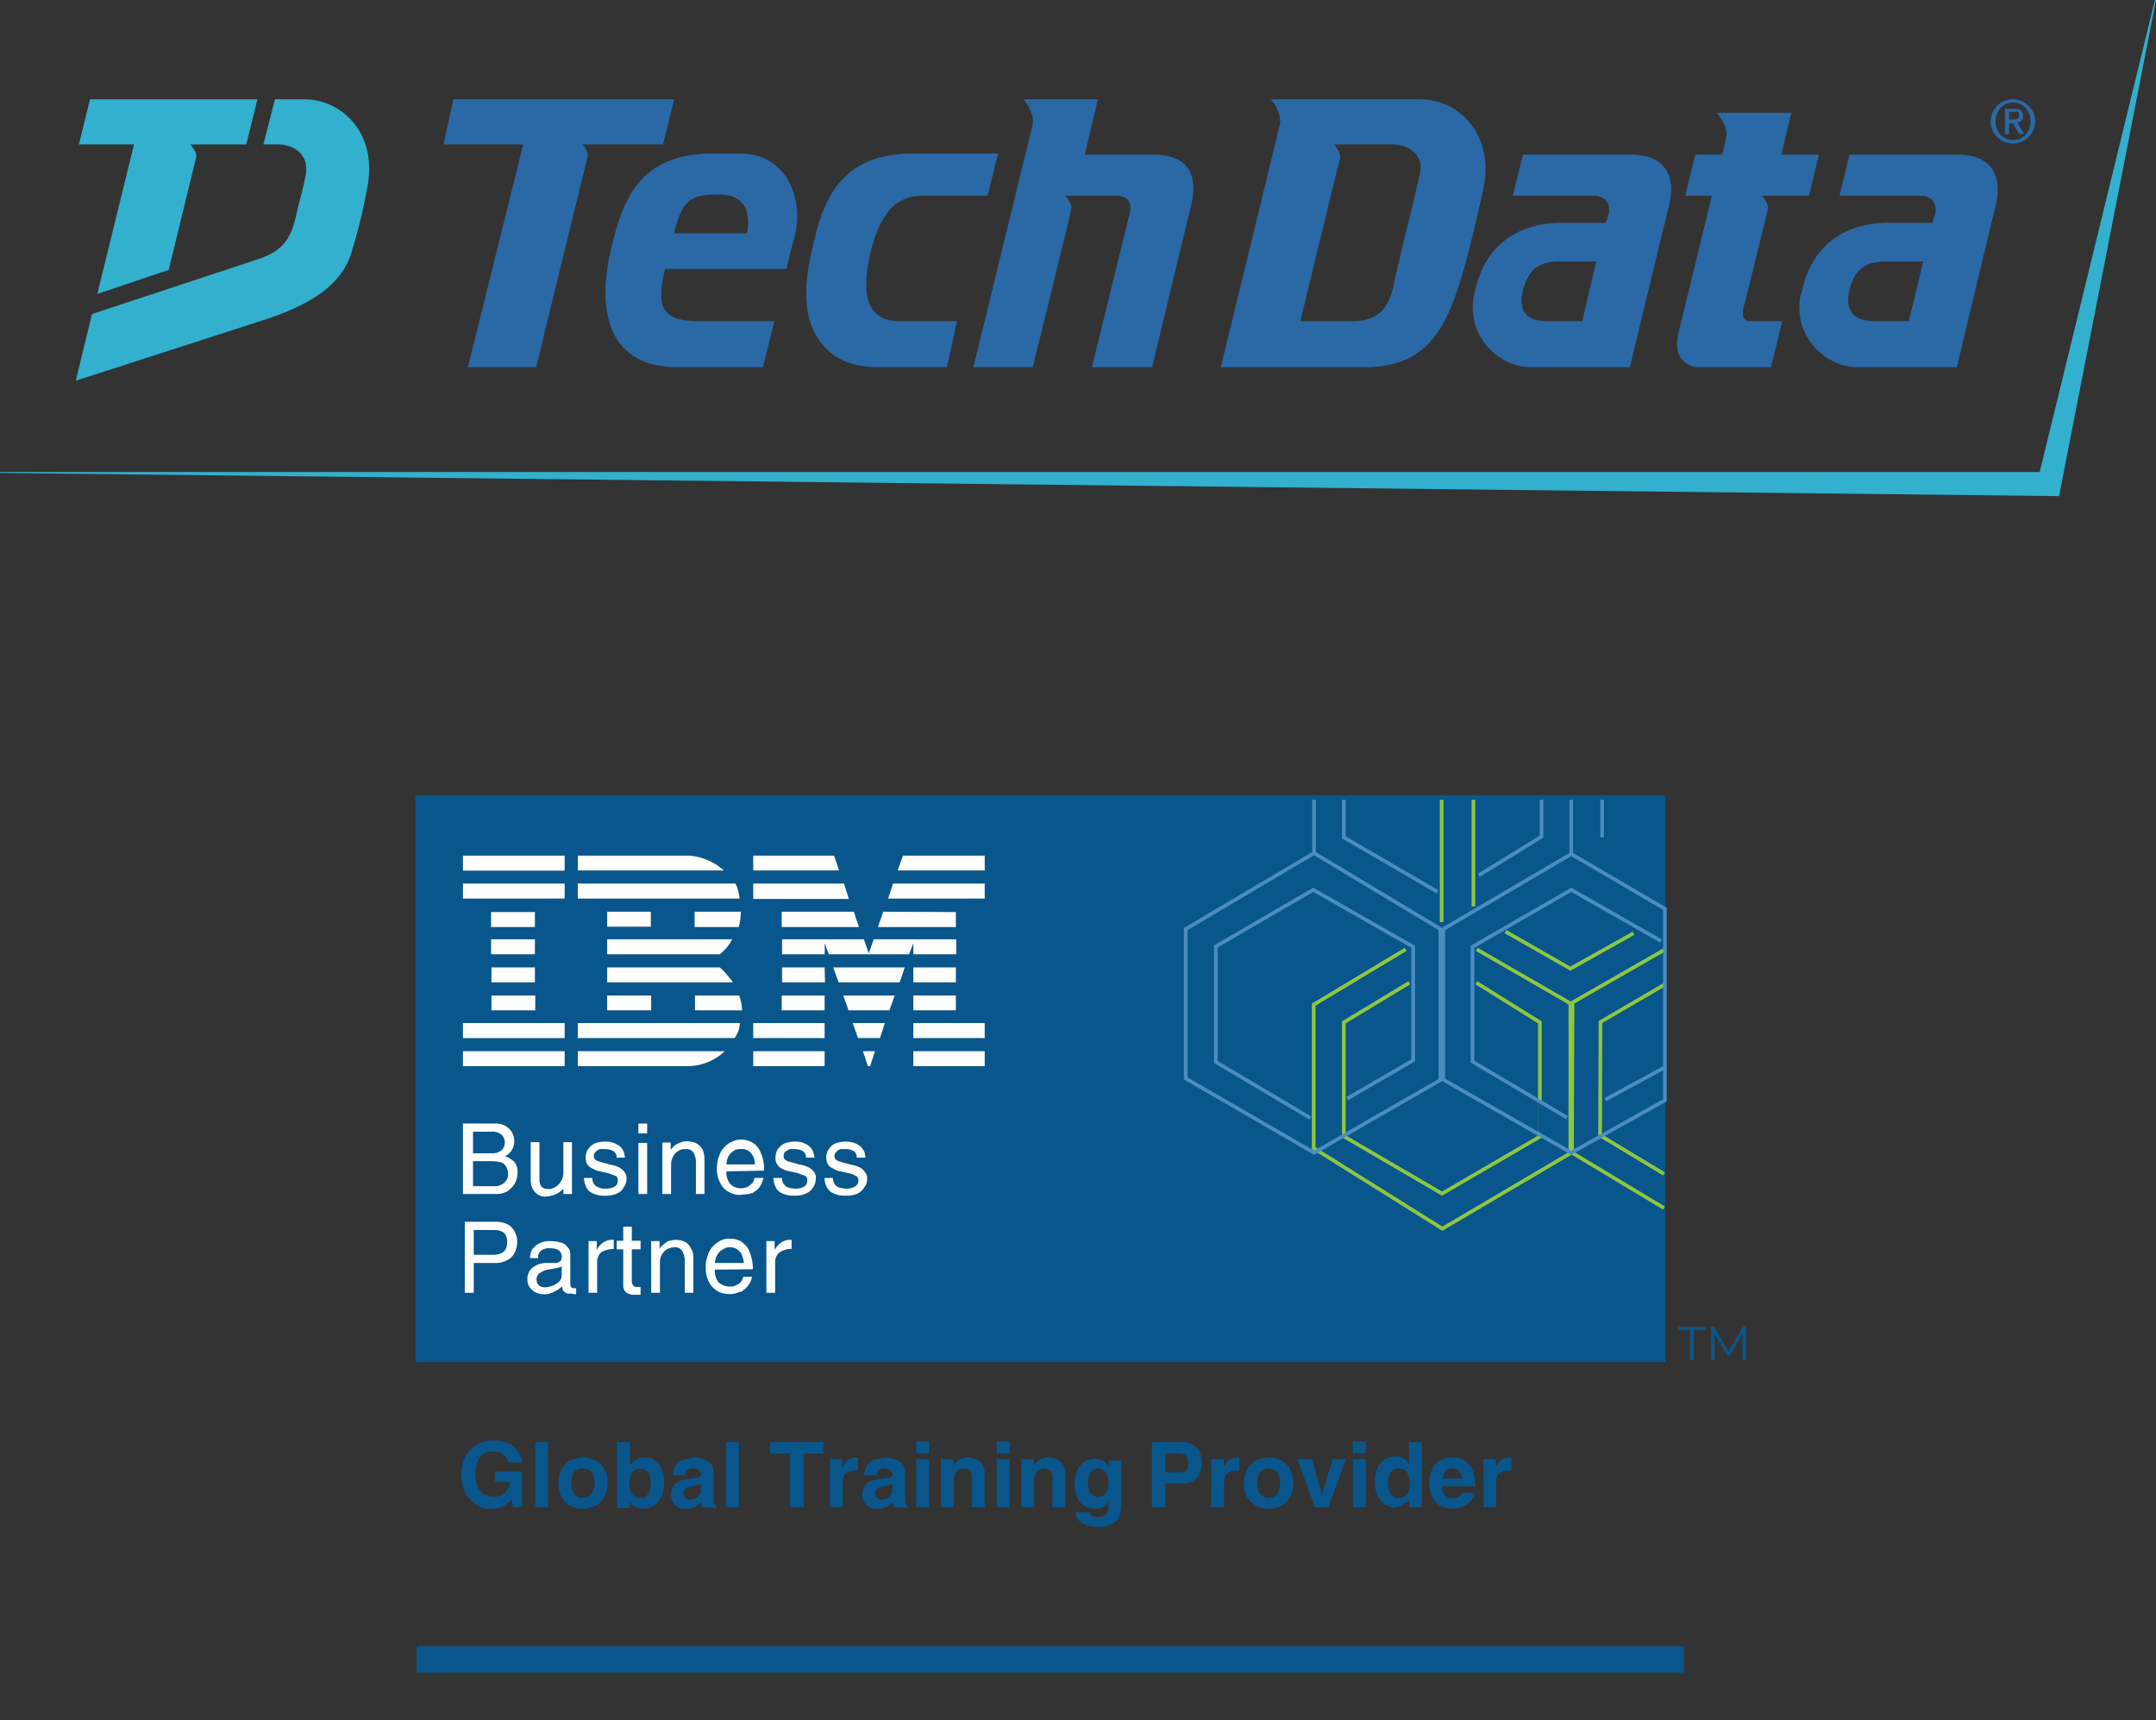 <svg xmlns="http://www.w3.org/2000/svg" id="Layer_1" data-name="Layer 1" viewBox="0 0 1181 942"><rect x="0" y="0" width="1181" height="942" fill="#333333" stroke="none"/><defs><style>.cls-1{fill:#09568c;}.cls-2{fill:#fff;}.cls-3,.cls-4{fill:none;}.cls-3{stroke:#8fc640;}.cls-3,.cls-4,.cls-5{stroke-miterlimit:10;stroke-width:2px;}.cls-4,.cls-5{stroke:#4b8dc1;}.cls-5,.cls-6{fill:#0a568c;}.cls-7{fill:#32b0ce;}.cls-8{fill:#2a69a5;}</style></defs><path class="cls-1" d="M227.6,435.5H912.2V746H227.6Z"></path><path class="cls-2" d="M539.4,476.7H491.7l2.9-8.1h44.8Zm-126.8-8.1h44.3l2.7,8.1h-47Zm-35.1,0a32,32,0,0,1,19,8.1h-80v-8.1Zm-123.9,0h55.7v8.2H253.6Zm285.8,23.5H486.5l2.7-8.2h50.2Zm-74.4.2H412.6v-8.4h49.7Zm-62.1-8.4a23.2,23.2,0,0,1,2.2,8.2H316.5v-8.2Zm-149.3,0h55.7v8.2H253.6Zm227.3,23.8,2.9-8.4,39.8.2v8.2Zm-13.2-8.4,2.8,8.4H428.2v-8.4Zm-61.9,0a34.6,34.6,0,0,1-1.1,8.4H380.5v-8.4Zm-136.8.2h24v8.2H269Zm63.6-.2h23.9v8.2H332.6Zm119.1,17.2c.1,2,.1,4.1,0,6.1H428.4v-8.2h44.8l2.7,7.7,2.7-7.7h45.2v8.2H500.3v-6.1l-2.3,6.1H454Zm-119.1-2.1h68.5a25.7,25.7,0,0,1-6.8,8.2H332.6Zm-63.6,0h24v8.2H269Zm231.3,15.4h23.3V538H500.3Zm-48.6,0H428.4V538h23.5l-.2-8.2Zm43.9,0-2.8,8.2H459.4l-3-8.2Zm-163,0h61.7a51,51,0,0,1,7.2,8.2H332.6ZM293,538v-8.2H269.2V538Zm207.3,7.2h23.3v8.1H500.3Zm-72.1,0h23.5v8.1H428.2Zm59,8.1,2.9-8.1H461.9l2.9,8.1Zm-154.6,0v-8.1h24.1v8.1Zm72.3-8.1a25.4,25.4,0,0,1,1.6,8.1H380.7v-8.1Zm-135.7,0h24v8.1h-24Zm231.1,15.1h39.1v8.2H500.3Zm-87.7,0h39.1v8.2H412.6Zm69.4,8.2H470l-2.9-8.2h17.6Zm-228.4-8.2v8.2h55.7v-8.2Zm151.7,0a15.1,15.1,0,0,1-2.9,8.2H316.5v-8.2Zm71.3,23.6h-1.2l-2.7-8.2h6.6Zm23.7-8.2h39.1v8.2H500.3Zm-183.8,8.2v-8.2H397a29.8,29.8,0,0,1-20.8,8.2H316.5m96.1-8.2h39.1v8.2H412.6Zm-103.3,0v8.2H253.6v-8.2Z"></path><path class="cls-3" d="M772,538.2l-35.9,21.7v62.4l53.8,31.4,53.6-31.2V559.9l-34.8-21.7M789.7,438v67"></path><path class="cls-3" d="M807.1,438v58.4M770,519.9l-50.4,30.3v78.6l70.5,44.1,70.1-41.3V549.5l-51.3-29.6m15.8-9.7,35.5,20.3,34.6-19.4m16.7,9.2L861.4,549l-.3,82.3,50.4,30.3m0-18.7-35-21.1.2-62.1L912,539.1"></path><path class="cls-1" d="M844.8,621.2l-2.4-1.6V603.5l2.7,1.2Z"></path><path class="cls-4" d="M719.8,438v29.2l-70.3,41.6v81.8l70.3,40.7L789,591.5V508.8l-69.2-41.6M736.1,438v20.6l51.3,29.8M737.9,601.7l36.2-21V518.5l-54.7-31.2-53.4,31v63.3l51.8,30.7M844.4,438v20.2L810,479.4m67.6-20.8V438m-16.9,0v29.7l-70.1,41.1v82.5l70.1,40L912,602.6V497.7l-51.3-30"></path><path class="cls-4" d="M910,515.4l-49.3-28.1-54.1,31.2v62.9l51.8,30.7"></path><path class="cls-5" d="M879.4,602.2,912,584.5"></path><path class="cls-1" d="M281,825.5l-.7-4.5a17.5,17.5,0,0,1-3.8,3.4,11.1,11.1,0,0,1-3.9,1.6l-4.3.4a12.9,12.9,0,0,1-5.8-1.3,17.3,17.3,0,0,1-5-3.9,21.7,21.7,0,0,1-3.6-5.8,36,36,0,0,1-1.2-8,21.9,21.9,0,0,1,.3-3.6,23.6,23.6,0,0,1,.9-3.6,16.6,16.6,0,0,1,8.8-9.9,20.2,20.2,0,0,1,7.7-1.4h1.3l3.7.5,3.6,1.3a16.2,16.2,0,0,1,4.9,4.5l1.4,2.8a5.9,5.9,0,0,1,.7,2.9h-7.5a7.1,7.1,0,0,0-1.1-2.5,12.7,12.7,0,0,0-2.7-2.5,11.6,11.6,0,0,0-4.1-.9h-3.4a14.5,14.5,0,0,0-3.4,2,13.3,13.3,0,0,0-2.5,4.1,22.8,22.8,0,0,0-.9,6.3,18.4,18.4,0,0,0,1.2,6.6,10.6,10.6,0,0,0,2.9,4.1l4.5,1.6h1.4a10.9,10.9,0,0,0,4-.7,9.6,9.6,0,0,0,5-7.3h-8.3v-5.8H286v19.2Zm12.2,0V789.8h7v35.7Zm38-6.1a12.1,12.1,0,0,1-4.5,5,15.2,15.2,0,0,1-7.3,1.8,14.8,14.8,0,0,1-7.9-2,12.1,12.1,0,0,1-4.3-5.2,16.1,16.1,0,0,1-1.3-6.8,18.1,18.1,0,0,1,.7-5.2,13.1,13.1,0,0,1,2.4-4.5,11.3,11.3,0,0,1,4.3-3.2,21.8,21.8,0,0,1,6.1-1.1,14.6,14.6,0,0,1,5.5,1.1,9.8,9.8,0,0,1,4.3,2.7,20.7,20.7,0,0,1,2.7,4.5,13.9,13.9,0,0,1,.9,5.7A14.9,14.9,0,0,1,331.2,819.4Zm-7-12.9a5,5,0,0,0-4.8-2.2,5.8,5.8,0,0,0-5.2,2.2,12.5,12.5,0,0,0,0,11.3,5.6,5.6,0,0,0,5.2,2.5,4.9,4.9,0,0,0,4.8-2.5,13.4,13.4,0,0,0,1.6-5.6A11.7,11.7,0,0,0,324.2,806.5Zm38,13.4a11.9,11.9,0,0,1-3.9,4.7,13.9,13.9,0,0,1-5.6,1.6h-2.3l-2.2-.9a6.5,6.5,0,0,1-3.2-2.9v3.4h-7v-36h7v12.7a8.6,8.6,0,0,1,3.6-3.2,9.2,9.2,0,0,1,4.3-1.1,8.6,8.6,0,0,1,5.9,2,9.6,9.6,0,0,1,3.6,4.8,14.1,14.1,0,0,1,1.3,7,17.9,17.9,0,0,1-1.5,7.9Zm-7-13.4a5.2,5.2,0,0,0-4.6-2.2c-3.8,0-5.8,2.9-5.8,8.6a8.7,8.7,0,0,0,1.5,5.4,5.1,5.1,0,0,0,4.6,2,4.2,4.2,0,0,0,4.3-2.5,11.1,11.1,0,0,0,1.3-5.4,12.4,12.4,0,0,0-1.3-5.9Zm29.6,19a.9.9,0,0,1-.3-.6h0v-.5a11,11,0,0,1-.2-1.8l-2.5,2a6.6,6.6,0,0,1-2.7,1.2,8.5,8.5,0,0,1-3.1.6,10,10,0,0,1-3.9-.6,9.6,9.6,0,0,1-3.2-2.5,9,9,0,0,1-1.3-4.5,7.6,7.6,0,0,1,2.3-6.2,9.9,9.9,0,0,1,5.4-2.4l6.5-.9c1.4-.3,2.3-.9,2.3-1.9a4.2,4.2,0,0,0-4.3-3.3,4.6,4.6,0,0,0-3.2.9,3.9,3.9,0,0,0-1.3,2.9h-6.8a11.3,11.3,0,0,1,1.6-5.4,9.5,9.5,0,0,1,3.6-3l2.9-.6,3.2-.5A12.9,12.9,0,0,1,387,800a6.5,6.5,0,0,1,3.2,2.9,8.8,8.8,0,0,1,.7,3.2v14.5a8.2,8.2,0,0,0,.2,2.7,2,2,0,0,0,1.4,1.3v1.2Zm-.9-13.1a7.2,7.2,0,0,1-2.7,1.2l-3.2.6a5.4,5.4,0,0,0-2.7,1.4,3.8,3.8,0,0,0-.9,2.5,2.7,2.7,0,0,0,.9,2.2,2.9,2.9,0,0,0,2.5.9h1.3l1.4-.4a5,5,0,0,0,2.2-1.6,5.3,5.3,0,0,0,1.2-2.9Zm13.8,13.1V789.8h7v35.7Zm42.5-29.4v29.4h-7.5V796.1H421.9v-6.3H451v6.3Zm28,9.3c-4.3,0-6.6,2-6.6,6.3v13.8h-7V799.1h6.8v4.5h.2a9.2,9.2,0,0,1,1.6-2.7,4.6,4.6,0,0,1,2.1-1.8,9.5,9.5,0,0,1,3.4-.9H470v7Zm21.5,20.1a.9.9,0,0,1-.3-.6h0v-.5a11,11,0,0,1-.2-1.8l-2.5,2a6.6,6.6,0,0,1-2.7,1.2,8.5,8.5,0,0,1-3.1.6,10,10,0,0,1-3.9-.6,8.4,8.4,0,0,1-3.1-2.5,6.7,6.7,0,0,1-1.4-4.5,7.6,7.6,0,0,1,2.3-6.2,9.9,9.9,0,0,1,5.4-2.4l6.5-.9c1.4-.3,2.3-.9,2.3-1.9a4.2,4.2,0,0,0-4.3-3.3,4.6,4.6,0,0,0-3.2.9,3.9,3.9,0,0,0-1.3,2.9h-6.8a11.3,11.3,0,0,1,1.6-5.4,9.5,9.5,0,0,1,3.6-3l2.9-.6,3.2-.5a12.9,12.9,0,0,1,7.2,1.6,6.5,6.5,0,0,1,3.2,2.9,8.8,8.8,0,0,1,.7,3.2v14.5a8.2,8.2,0,0,0,.2,2.7,2,2,0,0,0,1.4,1.3v1.2Zm-.9-13.1a7.2,7.2,0,0,1-2.7,1.2l-3.2.6a5.4,5.4,0,0,0-2.7,1.4,3.8,3.8,0,0,0-.9,2.5,2.7,2.7,0,0,0,.9,2.2,3,3,0,0,0,2.5.9H484l1.4-.4a5,5,0,0,0,2.2-1.6,5.3,5.3,0,0,0,1.2-2.9Zm13.1-16.5v-6.5h7v6.5Zm0,29.6V799.1h7v26.4Z"></path><path id="B" class="cls-1" d="M532.4,825.5v-16a9,9,0,0,0-.7-3.9,4.4,4.4,0,0,0-3.8-1.3,4.6,4.6,0,0,0-4.1,1.6,7.2,7.2,0,0,0-1.3,4.5v15.1h-7.1V799.1h6.8v3.8a8.5,8.5,0,0,1,7.9-4.7,10.5,10.5,0,0,1,5,1.1,7.1,7.1,0,0,1,3.2,3.2,8.6,8.6,0,0,1,1.1,4.7v18.3Z"></path><path class="cls-1" d="M546,795.9v-6.5h7v6.5Zm0,29.6V799.1h7v26.4Z"></path><path id="B-2" data-name="B" class="cls-1" d="M576.5,825.5v-16a10.7,10.7,0,0,0-.7-3.9,6.1,6.1,0,0,0-7.9.3,8,8,0,0,0-1.4,4.5v15.1h-7V799.1h6.8v3.8a8.5,8.5,0,0,1,7.9-4.7,10.5,10.5,0,0,1,5,1.1,7.1,7.1,0,0,1,3.2,3.2,8.6,8.6,0,0,1,1.1,4.7v18.3Z"></path><path class="cls-1" d="M612.9,830.7a6.9,6.9,0,0,1-4.1,4.1,20.4,20.4,0,0,1-8.1,1.4,19.9,19.9,0,0,1-4.8-.7,9.6,9.6,0,0,1-4.5-2.5,5.3,5.3,0,0,1-1.6-2,12.6,12.6,0,0,1-.4-2.8h7.4a3.4,3.4,0,0,0,1.4,2.1,8.1,8.1,0,0,0,7-.2,6.5,6.5,0,0,0,1.6-2.1h0a2.9,2.9,0,0,0,.2-.9,3.7,3.7,0,0,0,.2-1.8v-3.2a7.2,7.2,0,0,1-7,4.1,15.5,15.5,0,0,1-5.6-1.1,9.9,9.9,0,0,1-4.3-4.5,16.9,16.9,0,0,1-1.6-8,16.2,16.2,0,0,1,1.1-6.5,12.5,12.5,0,0,1,3.6-5.2,12.1,12.1,0,0,1,6.4-2,7.9,7.9,0,0,1,4.5,1.3,6.6,6.6,0,0,1,3.2,3.4v-3.8h6.7v25.1a14.4,14.4,0,0,1-1.3,5.8Zm-7.2-24.2a4.5,4.5,0,0,0-4.3-2.2,4.9,4.9,0,0,0-3.9,2,10.2,10.2,0,0,0-1.6,6.1,18.6,18.6,0,0,0,.5,3.4,5,5,0,0,0,1.8,2.7,4.7,4.7,0,0,0,3.2,1.2c3.8,0,5.8-2.5,5.8-7.7a8.2,8.2,0,0,0-1.5-5.5Zm50.1,2.8a10.8,10.8,0,0,1-8.5,3.1h-8.9v13.1H631V789.8h16.5a9.6,9.6,0,0,1,4.7.9,8.9,8.9,0,0,1,3.4,2.3,13.1,13.1,0,0,1,2.1,3.6,15.4,15.4,0,0,1,.6,4.3,13.4,13.4,0,0,1-2.5,8.4Zm-6.1-12c-.6-.9-2.4-1.4-5.2-1.4h-6.1v10.4h7a6.8,6.8,0,0,0,3.7-.7,2.7,2.7,0,0,0,1.5-1.8,8.3,8.3,0,0,0,.3-2.7,5.3,5.3,0,0,0-1.2-3.8Zm27.4,8.1c-4.3,0-6.6,2-6.6,6.3v13.8h-7V799.1h6.8v4.5l1.6-2.7a8.4,8.4,0,0,1,2.3-1.8,9.5,9.5,0,0,1,3.3-.9h1.4v7Zm29.8,14a12.6,12.6,0,0,1-4.7,5,13.1,13.1,0,0,1-7.2,1.8,13.7,13.7,0,0,1-7.7-2,12.8,12.8,0,0,1-4.6-5.2,17.9,17.9,0,0,1-1.3-6.8,13.3,13.3,0,0,1,.9-5.2,11.1,11.1,0,0,1,2.5-4.5,10.6,10.6,0,0,1,4.3-3.2,19.9,19.9,0,0,1,5.9-1.1,15.5,15.5,0,0,1,5.6,1.1,12.1,12.1,0,0,1,4.3,2.7,11.8,11.8,0,0,1,2.5,4.5,14.1,14.1,0,0,1,1.1,5.7A16.1,16.1,0,0,1,706.9,819.4Zm-7-12.9a6.6,6.6,0,0,0-9.2-.7l-.7.7a12.5,12.5,0,0,0,0,11.3,6.3,6.3,0,0,0,8.9,1.1,5.2,5.2,0,0,0,1-1.1A12.5,12.5,0,0,0,699.9,806.5ZM728,824.4l-.5,1.1h-7.2L711,800v-.9h7.7l5.4,19.4,5.9-19.4h7.2Zm13.1-28.5v-6.5h7v6.5Zm0,29.6V799.1h7v26.4Zm30.9,0v-3.4l-1.8.5-2,1.6c0,.2-.4.4-.9.7h-1.1a5.5,5.5,0,0,1-1.8.6,11.3,11.3,0,0,1-5.7-1.5,13.6,13.6,0,0,1-4.1-4.8c-.4-1.2-.8-2.4-1.1-3.6a20.9,20.9,0,0,1-.4-4.3,22.4,22.4,0,0,1,.6-5.2,11.5,11.5,0,0,1,2.1-4.3,12.2,12.2,0,0,1,3.6-3.2,15.3,15.3,0,0,1,4.7-1.1,8.9,8.9,0,0,1,7.7,4.3v-12h7v35.7Zm-5.8-21.2a5,5,0,0,0-4.6,2.2,12.1,12.1,0,0,0-1.3,5.9,11.1,11.1,0,0,0,1.3,5.4,4.5,4.5,0,0,0,4.3,2.5,5.3,5.3,0,0,0,5.7-3.6,9.9,9.9,0,0,0,.7-3.8C772.3,807.2,770.2,804.3,766.2,804.3Zm23.7,9.7a7,7,0,0,0,1.6,5,6.7,6.7,0,0,0,4.7,1.6,8.9,8.9,0,0,0,2.8-.7,4.1,4.1,0,0,0,1.5-2.3h7.3a12.3,12.3,0,0,1-2.5,4.8,16.2,16.2,0,0,1-4.1,2.7,17.2,17.2,0,0,1-5,1.1c-8.8,0-13.1-5-13.3-14.5a14.6,14.6,0,0,1,1.4-6.5,9.4,9.4,0,0,1,4-5,14.3,14.3,0,0,1,7.3-2,11,11,0,0,1,7.2,2,13.7,13.7,0,0,1,4.1,5.4,20.2,20.2,0,0,1,1.1,7.3V814Zm9.3-8.6a4.9,4.9,0,0,0-3.6-1.3c-3,0-4.8,1.8-5.5,5.6H801A8.3,8.3,0,0,0,799.2,805.4Zm26.9,0c-4.3,0-6.6,2-6.6,6.3v13.8h-6.8V799.1h6.6v4.5h.2a9.2,9.2,0,0,1,1.6-2.7,4.9,4.9,0,0,1,2-1.8l3.4-.9h1.4v7Z"></path><path class="cls-2" d="M281.9,648.3a13.6,13.6,0,0,1-4.3,4.3,12.9,12.9,0,0,1-6.1,1.3H253.6V615.3h17.5a11.4,11.4,0,0,1,5.4,1.1,11.2,11.2,0,0,1,3.8,3.4,10.7,10.7,0,0,1,1.4,5.2,11,11,0,0,1-.7,3.6,8,8,0,0,1-1.8,2.7,5.4,5.4,0,0,1-2.7,1.8,15.6,15.6,0,0,1,5.2,3.2,8.2,8.2,0,0,1,1.8,5.4,12.7,12.7,0,0,1-1.6,6.6Zm-7.2-26.9a7.8,7.8,0,0,0-5.7-1.6h-9.9v11.8h10.1a7.8,7.8,0,0,0,5.5-1.6,5.7,5.7,0,0,0,1.8-3.9A6,6,0,0,0,274.7,621.4Zm1.8,16.5c-1.1-1.4-3.4-1.8-7-2H259.1v13.7h12a7.1,7.1,0,0,0,4-1.1,6,6,0,0,0,2.5-2.5,5.9,5.9,0,0,0,.7-2.9A7.5,7.5,0,0,0,276.5,637.9Zm32.1,16V651a14.2,14.2,0,0,1-4.5,3.2,18.6,18.6,0,0,1-5.2,1.1,7.3,7.3,0,0,1-5.9-2.5,9.3,9.3,0,0,1-2.3-6.1V625.5h4.8V646a6.1,6.1,0,0,0,1.3,4.1,6,6,0,0,0,3.4,1.1h1.2a9.2,9.2,0,0,0,7.2-8.6V625.5h4.7v28.4Zm33-3.6a7,7,0,0,1-3.8,3.4,13.5,13.5,0,0,1-5.9,1.1,14.6,14.6,0,0,1-7.7-1.5,6.9,6.9,0,0,1-3.4-3.9c0-.2-.2-.4-.2-.9h-.3v-.4a15.4,15.4,0,0,1-.4-3h4.5a6.7,6.7,0,0,0,1.6,4.1,9,9,0,0,0,5.9,1.8,11.2,11.2,0,0,0,4.7-1.1,3.6,3.6,0,0,0,1.8-3.4,2.7,2.7,0,0,0-1.1-2.5l-4.5-1.6-4.1-.9a10.9,10.9,0,0,1-3.8-1.4,6.5,6.5,0,0,1-3-2.2,6.6,6.6,0,0,1-1.1-3.6,8.1,8.1,0,0,1,1.4-5,8.5,8.5,0,0,1,3.8-3.2,16.5,16.5,0,0,1,5.4-.9,12.2,12.2,0,0,1,7,1.8,6.9,6.9,0,0,1,3.2,3.7,12.1,12.1,0,0,1,.7,3.3h-4.5c0-3.1-2.3-4.7-6.8-4.7h-2.3a4.6,4.6,0,0,0-2.3,1.4,3,3,0,0,0-1.1,2.4,3.5,3.5,0,0,0,.5,1.8l1.6,1,3.1.9,4.1,1.1h.2l1.8.4,2.3.9a9.5,9.5,0,0,1,3.1,2.5,6,6,0,0,1,1.2,3.6,7.5,7.5,0,0,1-1.6,5Zm8.1-29.6v-5.4h4.8v5.4Zm0,33.2v-28h4.8v28Zm31.5,0V636.5a10.1,10.1,0,0,0-1.4-5.4,4.7,4.7,0,0,0-4.3-1.8,6.7,6.7,0,0,0-4.1,1.1,7.2,7.2,0,0,0-2.7,3,10,10,0,0,0-1.1,4.5v16h-4.8V625.7h4.6v4l1.3-1.5a7.5,7.5,0,0,1,3.2-2.1,9.2,9.2,0,0,1,4.3-1.1,13.1,13.1,0,0,1,5.2,1.1,9.2,9.2,0,0,1,3.4,3.4,13.1,13.1,0,0,1,1.1,5.2v19.2Zm16.7-12.4a10.5,10.5,0,0,0,2,6.8,8.4,8.4,0,0,0,9.7,1.6,10.4,10.4,0,0,0,2.8-2.3,5.4,5.4,0,0,0,.9-2.5h4.9a13.2,13.2,0,0,1-1.5,3.9,8.5,8.5,0,0,1-3.7,3.8l-.9.7h-.9l-1.1.4-4.8.5a11.1,11.1,0,0,1-5.6-1.4,10.7,10.7,0,0,1-4.3-3.6,16.8,16.8,0,0,1-2.7-9.3c0-1.3.2-2.4.2-3.3a14.4,14.4,0,0,1,.9-3.4,12.9,12.9,0,0,1,3-5.2,11.9,11.9,0,0,1,4.3-3,11.7,11.7,0,0,1,4.9-1.1,11.4,11.4,0,0,1,4.1.7,10.7,10.7,0,0,1,3.6,2,12,12,0,0,1,2.5,3.4,21.7,21.7,0,0,1,2.3,10.9Zm15.1-7.2a11.7,11.7,0,0,0-1.5-2.7,6.7,6.7,0,0,0-5.9-2.3,6,6,0,0,0-3.9,1.1,8.9,8.9,0,0,0-2.9,3.2,14.3,14.3,0,0,0-.9,4.1h15.6A12.7,12.7,0,0,0,413,634.3Zm32.4,16a8.5,8.5,0,0,1-4.1,3.4,12.4,12.4,0,0,1-5.7,1.1,14.2,14.2,0,0,1-7.6-1.5,6.5,6.5,0,0,1-3.4-3.9l-.5-.9v-.4a10.3,10.3,0,0,1-.4-3h4.7a5.3,5.3,0,0,0,1.6,4.1c.9,1.1,2.9,1.6,5.9,1.8a10,10,0,0,0,4.5-1.1,3.6,3.6,0,0,0,1.8-3.4c0-1.2-.2-2.1-1.1-2.5l-4.3-1.6-4.3-.9a10.7,10.7,0,0,1-3.9-1.4,5.3,5.3,0,0,1-2.7-2.2,5.2,5.2,0,0,1-1.1-3.6,8.7,8.7,0,0,1,1.3-5,9.4,9.4,0,0,1,3.9-3.2,16.5,16.5,0,0,1,5.4-.9,11.6,11.6,0,0,1,6.8,1.8,7.3,7.3,0,0,1,3.2,3.7c.4,1.3.6,2.4.9,3.3h-4.8c0-3.1-2.2-4.7-6.5-4.7h-2.5l-2.3,1.4a2.7,2.7,0,0,0-.9,2.4,2.3,2.3,0,0,0,.5,1.8l1.5,1,3.2.9,3.9,1.1h.4l1.8.4,2.1.9a7.5,7.5,0,0,1,3.1,2.5,5.3,5.3,0,0,1,1.1,3.6,8.7,8.7,0,0,1-1.5,5Zm28,0a8.4,8.4,0,0,1-3.8,3.4,13.5,13.5,0,0,1-5.9,1.1,14.6,14.6,0,0,1-7.7-1.5,6.9,6.9,0,0,1-3.4-3.9l-.5-.9v-.4a7.8,7.8,0,0,1-.4-3h4.5a6.7,6.7,0,0,0,1.6,4.1c.9,1.1,2.9,1.6,5.9,1.8a10,10,0,0,0,4.5-1.1,3.8,3.8,0,0,0,2-3.4,2.5,2.5,0,0,0-1.3-2.5,17.2,17.2,0,0,0-4.3-1.6l-4.3-.9a9.3,9.3,0,0,1-3.6-1.4,6.1,6.1,0,0,1-3-2.2,6.6,6.6,0,0,1-1.1-3.6,8.1,8.1,0,0,1,1.4-5,8.5,8.5,0,0,1,3.8-3.2,16.5,16.5,0,0,1,5.4-.9,13.1,13.1,0,0,1,7,1.8,8.8,8.8,0,0,1,3.2,3.7,12.1,12.1,0,0,1,.7,3.3h-4.8c0-3.1-2-4.7-6.5-4.7h-2.3a4,4,0,0,0-2.2,1.4,2.9,2.9,0,0,0-1.2,2.4,3.5,3.5,0,0,0,.5,1.8l1.6,1,3.1.9,4.1,1.1h.2l1.8.4,2.3.9a6.4,6.4,0,0,1,2.9,2.5,4.6,4.6,0,0,1,1.4,3.6,7.5,7.5,0,0,1-1.6,5ZM282.1,685.6a8.8,8.8,0,0,1-3.8,4.3,13.9,13.9,0,0,1-6.6,1.8H259.5V708h-4.9V669.1h17.1a14.2,14.2,0,0,1,6.1,1.3,9,9,0,0,1,4.1,4.1,11.2,11.2,0,0,1,1.4,5.7A12.9,12.9,0,0,1,282.1,685.6Zm-11.9-12H259.5v13.6h10.4c5.5,0,7.9-2.3,7.9-7S275.4,673.6,270.2,673.6Zm42.2,34.8a3.7,3.7,0,0,1-4.4-3.1,2.8,2.8,0,0,1-.1-.9,13.9,13.9,0,0,1-4.5,3.1,11.1,11.1,0,0,1-10.2.2,11,11,0,0,1-3.2-2.9,7.3,7.3,0,0,1-1.1-3.8v-.7a5.5,5.5,0,0,1,.2-1.8l.7-2.1a9.2,9.2,0,0,1,3-2.9,12,12,0,0,1,5.8-1.8h5.9a5,5,0,0,0,2.3-.9,2.8,2.8,0,0,0,.9-2.3c0-3.4-2.1-4.9-6.6-4.9a7.2,7.2,0,0,0-4.7,1.3,4.5,4.5,0,0,0-1.6,4.1h-4.5a10,10,0,0,1,1.1-4.5,9.5,9.5,0,0,1,3.8-3.4,12,12,0,0,1,6.2-1.4,20,20,0,0,1,5.4.7,6.3,6.3,0,0,1,4,2.5,5.1,5.1,0,0,1,1.6,4v16.3a4.1,4.1,0,0,0,.3,1.6l1.1.7h1.8v3.4Zm-4.7-14.9a5.8,5.8,0,0,1-2.5.9l-5,.9a11.6,11.6,0,0,0-4.7,2,4,4,0,0,0-1.6,3.4c.2,3,1.8,4.3,5,4.3a12.4,12.4,0,0,0,3.8-.9,12,12,0,0,0,3.6-2.2,4.9,4.9,0,0,0,1.4-3.4Zm21.7-7.7a6.8,6.8,0,0,0-2.3,5.2v17h-4.7V679.7h4.5v4.8a10.2,10.2,0,0,1,3.6-4.1,9.5,9.5,0,0,1,5.7-1.4v5A13.3,13.3,0,0,0,329.4,685.8Zm17.8,23.3a8,8,0,0,1-4-1.1,4.8,4.8,0,0,1-1.8-3.4V684.2h-3.6v-4.7h3.6v-7.7h4.7v7.7h4.8v4.7h-4.8v17.9a4,4,0,0,0,.9,2c.2.5.7.5,1.4.7h2.5v4.3Zm27.9-1.1V690.6a10.7,10.7,0,0,0-1.4-5.5,4.5,4.5,0,0,0-4.3-2,8.7,8.7,0,0,0-4.1,1.1,8.3,8.3,0,0,0-3.8,7.5V708h-4.8V679.7h4.6v4.1l1.3-1.6,3-2.3a16.3,16.3,0,0,1,4.5-.9,10.5,10.5,0,0,1,5.2,1.2,6.5,6.5,0,0,1,3.1,3.4,8.5,8.5,0,0,1,1.4,5.2V708Zm16.5-12.7a10.3,10.3,0,0,0,2,7,9.6,9.6,0,0,0,6.3,2.3,6.2,6.2,0,0,0,3.6-.9,5.3,5.3,0,0,0,2.8-2.3,8.5,8.5,0,0,0,.9-2.2h4.7a9.3,9.3,0,0,1-1.4,3.8,11.9,11.9,0,0,1-3.6,3.8l-.9.7h-1.1l-.9.5a12.7,12.7,0,0,1-4.8.7,13,13,0,0,1-5.8-1.4,12.9,12.9,0,0,1-4.1-3.6,15.4,15.4,0,0,1-2.7-9.3,14.5,14.5,0,0,1,.2-3.6,19.2,19.2,0,0,1,.9-3.2,11.5,11.5,0,0,1,3-5.2,18.3,18.3,0,0,1,4.2-3.1,10.8,10.8,0,0,1,5-.9,11.3,11.3,0,0,1,4.1.6,8.1,8.1,0,0,1,3.4,2.1,9.1,9.1,0,0,1,2.7,3.4,24.1,24.1,0,0,1,2.3,10.6Zm15.1-7a4.7,4.7,0,0,0-1.4-2.7,6.6,6.6,0,0,0-5.8-2.5,6.2,6.2,0,0,0-3.9,1.4,6.7,6.7,0,0,0-2.9,3.1,10,10,0,0,0-1.1,4.1h15.8A8,8,0,0,0,406.7,688.3Zm20.4-2.5a6.7,6.7,0,0,0-2.5,5.2v17h-4.8V679.7h4.5v4.8a13.2,13.2,0,0,1,3.7-4.1,9,9,0,0,1,5.6-1.4v5a11.4,11.4,0,0,0-6.5,1.8Z"></path><path class="cls-6" d="M228.3,901.5H922.4v14.6H228.3Z"></path><path class="cls-7" d="M166.8,54.4H150.6l-6.3,24.7h7.9c9.6,0,17.4,6.3,15.2,17.1s-2.8,11-5.6,23.6c-3.5,14.3-10.1,18.9-22.4,22.8L50.4,172l-8.9,36.5,104.7-33.8c27.2-9.1,42.3-20.6,46.9-38.4a278,278,0,0,0,7.8-32.1C207.7,72.8,186.9,54.4,166.8,54.4Z"></path><path class="cls-7" d="M49.3,54.4h0L43.2,79.1H73.4L53.3,161l39.1-13.2L107.5,86c.5-3-3.3-6.9-3.3-6.9h30.7L141,54.4Z"></path><polygon class="cls-7" points="1127.9 271.7 1127.9 271.7 -0.5 259 -0.5 258.5 1117.3 258.5 1180.4 0 1181 0 1127.9 271.7"></polygon><path class="cls-8" d="M1102.7,65.4h0c1.6,0,3.3,0,3.3-2.5s-1.7-1.6-2.8-1.6h-2.7v4.1Zm-2.2,8h-2.2V59.6h4.9c3.4,0,5,1.1,5,3.9a3.2,3.2,0,0,1-3.3,3.5l3.9,6.4H1106l-3.3-5.8h-2.2Zm2.2,3.3h0c5.5,0,9.6-4.5,9.6-10.2s-4.1-10.4-9.6-10.4-9.6,4.6-9.6,10.4S1097.1,76.7,1102.7,76.7Zm-12.3-10.2h0a12.2,12.2,0,0,1,12.3-12.1,12.1,12.1,0,1,1,0,24.2A12.2,12.2,0,0,1,1090.4,66.5Z"></path><path class="cls-8" d="M405.7,84.1H390.1c-40.9,0-49.4,26.9-55.5,52.8-3.8,16.1-4.4,32.6,1.1,44.7s16.8,19.5,35.2,19.5h47l6.3-25.2H383.8c-17.8,0-25.8-3.9-19.5-28.6h66.5s2.2-9.9,4.4-17.3C440.9,107.2,429.7,84.1,405.7,84.1Zm3.4,43.7H369.3c3.8-17.3,9-21.2,21.9-21.2h3.3C414.6,106.6,409.1,127.8,409.1,127.8Z"></path><path class="cls-8" d="M652.4,112.9h0c-2.9,11.3-21.3,88.2-21.3,88.2h-33l20.6-83.7c1.9-7.5-1.6-10.2-7.7-10.2H583.5s3.9,3.8,3.3,7.4-21.1,86.5-21.1,86.5H533.2l32.5-133c1.1-6.8-5-13.7-5-13.7h40.7l-7.2,30.3h37.4C651.9,84.7,656.3,96.7,652.4,112.9Z"></path><path class="cls-8" d="M319,79.1h0s3.8,3.3,2.7,7.4-28,114.6-28,114.6H256.3l30.3-122H242.9l5.5-24.7H369.3l-6.1,24.7Z"></path><path class="cls-8" d="M778.2,54.4H696.1s6.1,6.3,5,13.7c-4.4,18.4-32.4,133-32.4,133h78.8c27.5,0,39.1-13.7,47-32.1s14.5-50.3,17.9-64.8C819.1,72.8,798.4,54.4,778.2,54.4Zm-.5,41.2h0c-2.2,10.4-11.8,48.1-14.5,61.3s-9.6,19-22.5,19H712.3S732.9,90.4,734,87.1s-3.3-8-3.3-8h31.9C772,79.1,780.5,85.4,777.7,95.6Z"></path><path class="cls-8" d="M893.4,84.7H834.3l-5.7,22.5h44.2c5.5,0,9.6,3.3,8.5,9.6l-1.7,5.2H855.4c-17.3,0-39.8,6.9-47,35.5a41.3,41.3,0,0,1-1,4.1,30.8,30.8,0,0,0-.6,7.4c0,18.4,16.3,32.1,31.3,32.1h54.7s17.5-72.8,21.4-88.2S913.1,84.7,893.4,84.7Zm-26.7,91.2H847.6c-8.9,0-16.8-3.4-13.3-17.1s11.6-15.6,20.1-15.6h20Z"></path><path class="cls-8" d="M1072.5,84.7h-59.4l-5.5,22.5h44.3c5.5,0,9.3,3.3,8.2,9.6l-1.6,5.2h-24c-17.4,0-39.8,6.9-47,35.5-.5,1.8-.5,2.9-1.2,4.1a30.8,30.8,0,0,0-.6,7.4c0,18.4,16.4,32.1,31.4,32.1h54.8s17.4-72.8,21.2-88.2S1092,84.7,1072.5,84.7Zm-26.9,91.2h-18.4c-9.5,0-17.3-3.4-14.1-17.1s11.8-15.6,20.4-15.6h20Z"></path><path class="cls-8" d="M477.2,136.9h0c5.7-22.3,15.1-29.7,28-29.7H541l5.7-23.1h-47c-40.3,0-49.4,26.9-54.9,52.8-3.9,16.1-5,32.6,1.1,44.7s16.8,19.5,35.2,19.5h37.6l5.5-25.2H492.9C473.4,175.9,471.7,159.3,477.2,136.9Z"></path><path class="cls-8" d="M959,175.9h17.3l-6.2,25.2H930.5c-6.9,0-14.1-5.7-11.3-17.8l18.5-76.1H923.1l5.6-22.5h14.7l2.1-9.1c1.7-6.3-5.1-13.8-5.1-13.8h40.9l-5.6,22.9h20.7l-5.5,22.5H965.1s3.9,3.8,3.3,7.4c-.5,1.6-10.5,43.6-13.5,54.4C954.4,172.5,954.4,175.9,959,175.9Z"></path><path class="cls-1" d="M925.8,728.3h-6.4v-1.7h14.8v1.7h-6.4V745h-2Z"></path><path class="cls-1" d="M956.4,726.6V745h-1.9V730.3l-7.2,12.4h-.9l-7.2-12.3V745h-1.9V726.6h1.6l8,13.6,7.9-13.6Z"></path></svg>
